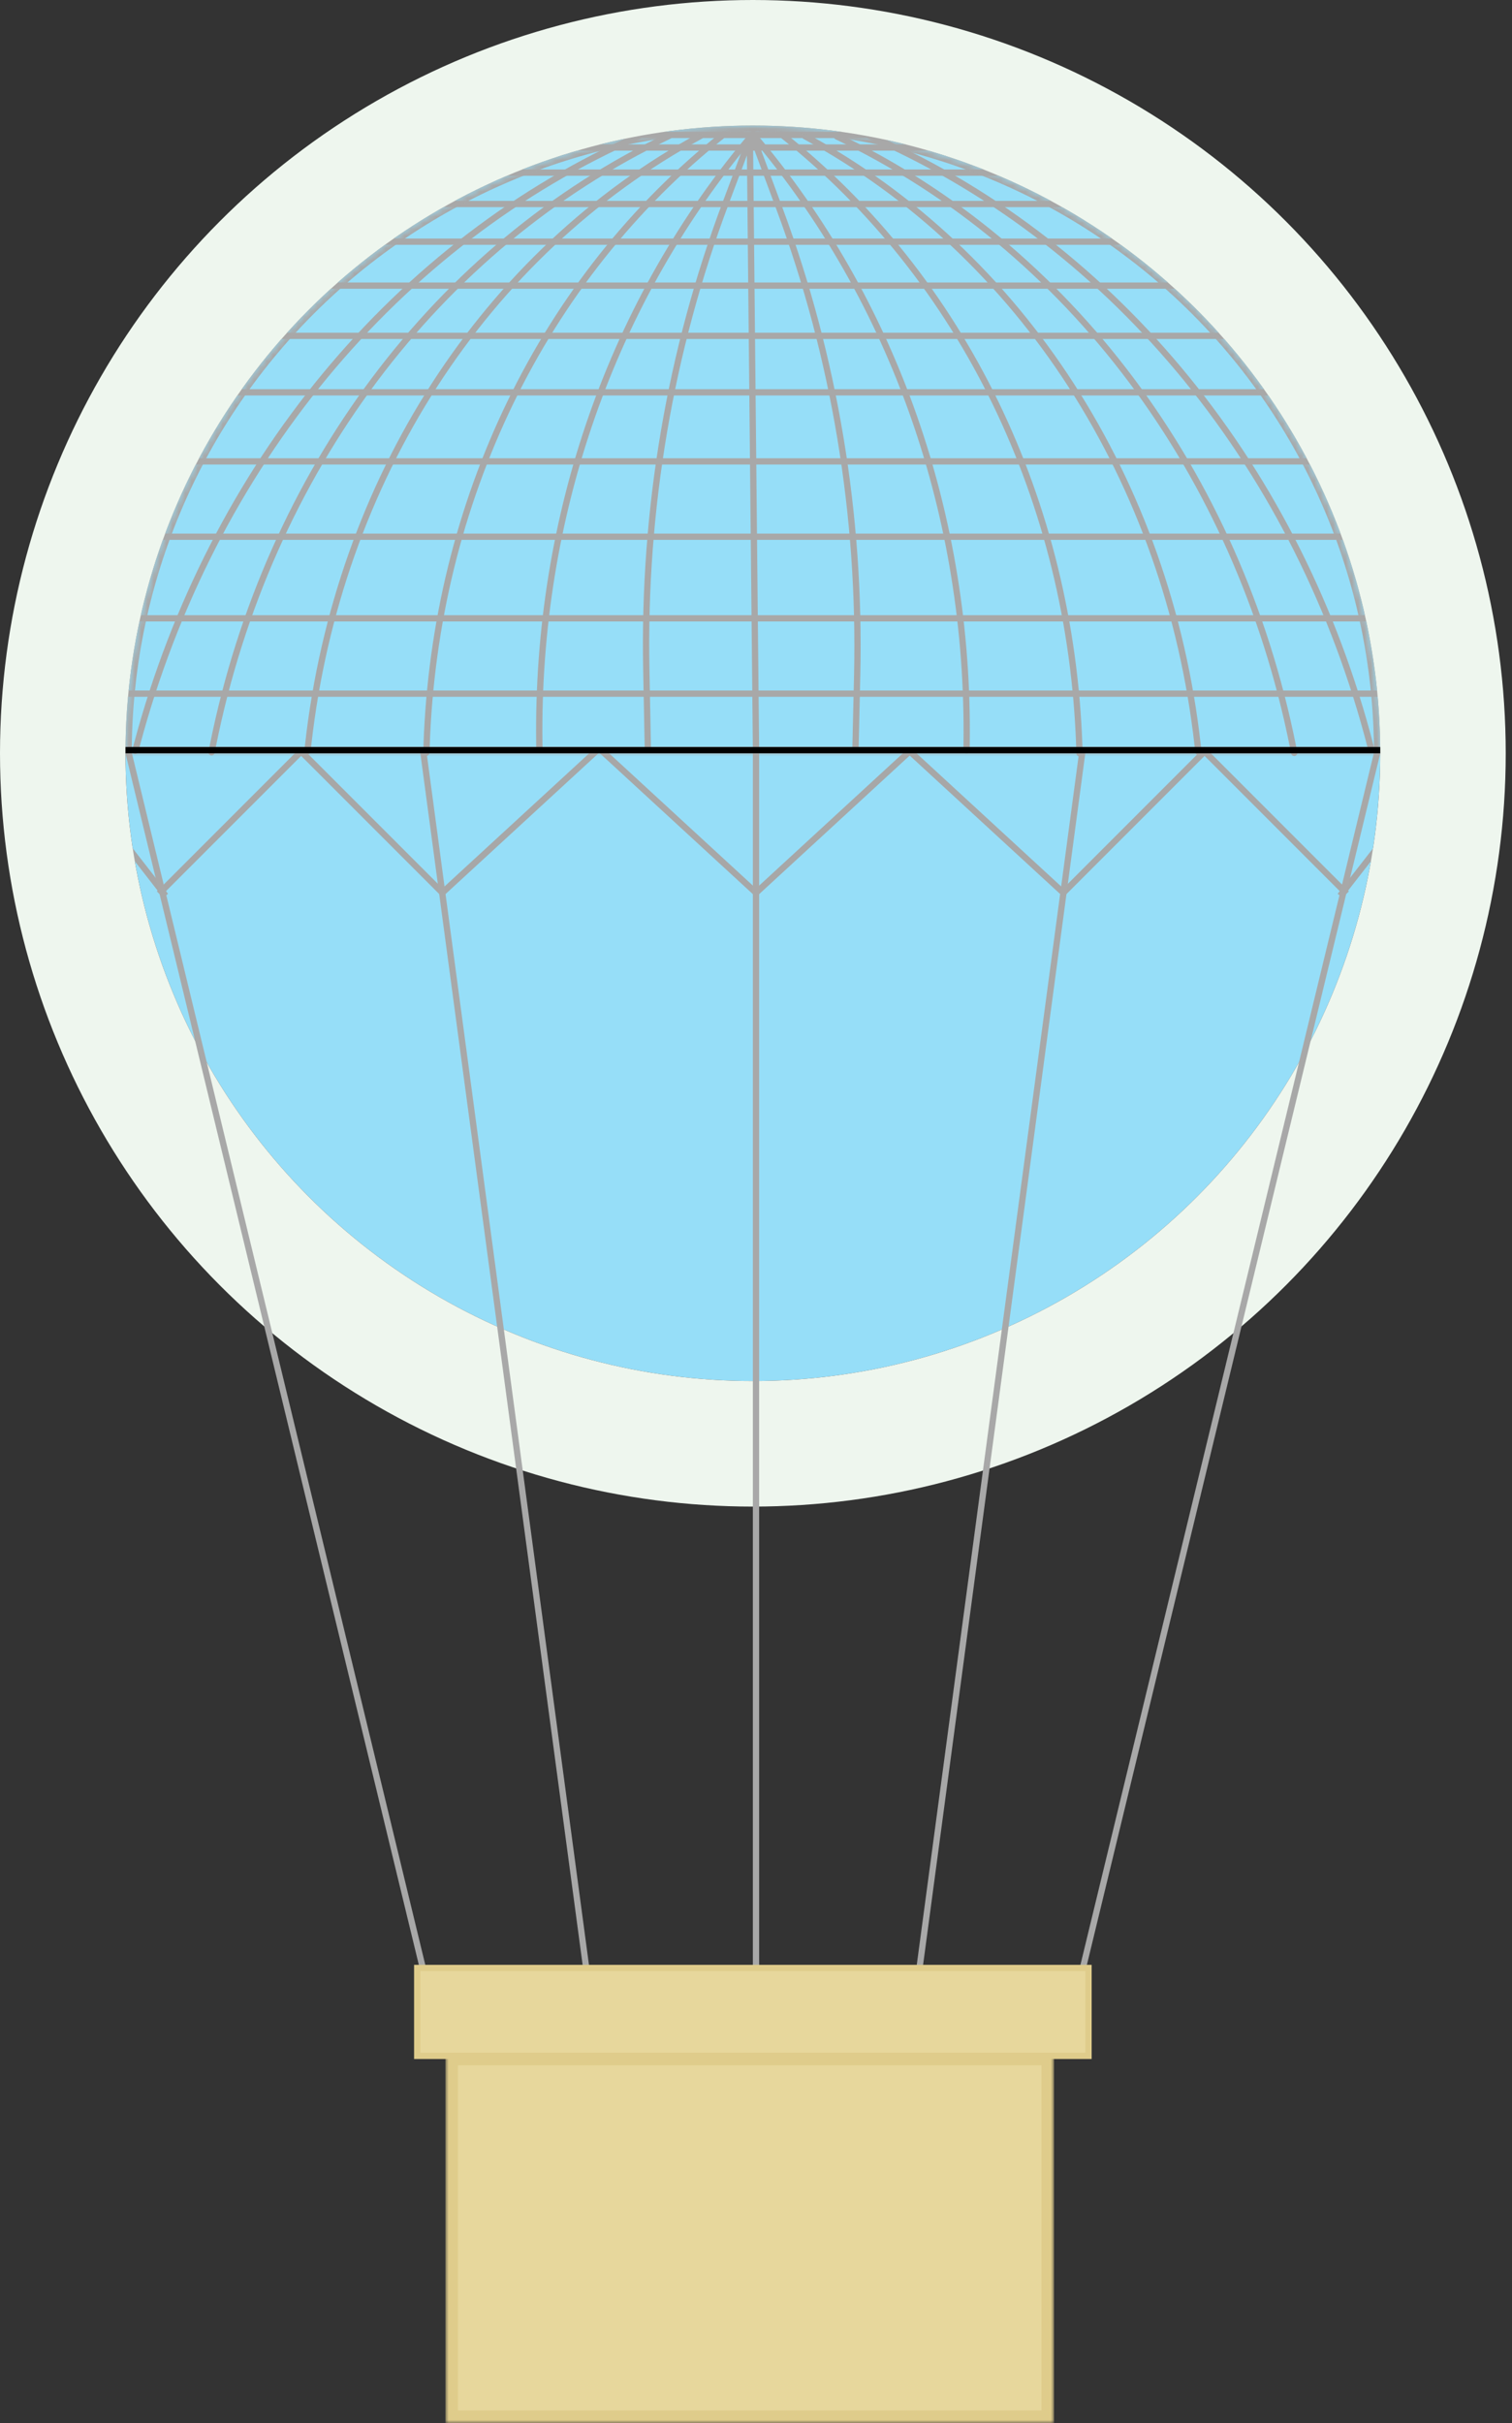 <svg width="241" height="386" viewBox="0 0 241 386" fill="none" xmlns="http://www.w3.org/2000/svg">
<rect x="0" y="0" width="241" height="386" fill="#333333" stroke="none"/>
<circle cx="120" cy="120" r="100" fill="#96DEF8"/>
<line x1="20" y1="119.479" x2="220" y2="119.502" stroke="white"/>
<line x1="20" y1="110.5" x2="220" y2="110.5" stroke="#A8A8A8"/>
<line x1="20" y1="98.5" x2="220" y2="98.5" stroke="#A8A8A8"/>
<line x1="20" y1="85.5" x2="220" y2="85.5" stroke="#A8A8A8"/>
<line x1="20" y1="73.5" x2="220" y2="73.5" stroke="#A8A8A8"/>
<line x1="20" y1="62.5" x2="220" y2="62.5" stroke="#A8A8A8"/>
<line x1="37" y1="53.5" x2="204" y2="53.5" stroke="#A8A8A8"/>
<line x1="37" y1="45.5" x2="204" y2="45.5" stroke="#A8A8A8"/>
<line x1="45" y1="38.5" x2="195" y2="38.5" stroke="#A8A8A8"/>
<line x1="45" y1="32.5" x2="195" y2="32.5" stroke="#A8A8A8"/>
<line x1="60" y1="27.5" x2="176" y2="27.5" stroke="#A8A8A8"/>
<line x1="60" y1="23.5" x2="176" y2="23.5" stroke="#A8A8A8"/>
<line x1="60" y1="21.5" x2="176" y2="21.5" stroke="#A8A8A8"/>
<path d="M138.603 21.642L139.621 22.095C178.074 39.223 207.13 74.931 218.477 119.002V119.002" stroke="#A8A8A8" stroke-linecap="round"/>
<path d="M21.56 119.604L21.874 118.432C33.717 74.238 63.196 38.599 101.966 21.605V21.605" stroke="#A8A8A8" stroke-linecap="round"/>
<path d="M33.72 119.838L33.949 118.698C42.691 75.232 69.642 39.254 106.654 21.643V21.643" stroke="#A8A8A8" stroke-linecap="round"/>
<path d="M49.003 119.675L49.126 118.586C53.858 76.497 77.246 40.264 111.722 21.61V21.61" stroke="#A8A8A8" stroke-linecap="round"/>
<path d="M67.959 119.906L67.994 118.86C69.293 79.865 86.581 44.251 115.267 21.476V21.476" stroke="#A8A8A8" stroke-linecap="round"/>
<path d="M85.977 119.436L85.963 118.419C85.478 82.211 97.592 47.705 120.05 21.32V21.32" stroke="#A8A8A8" stroke-linecap="round"/>
<path d="M103.256 118.996L103.016 106.611C102.521 81.107 106.814 55.902 115.668 32.339L119.621 21.819" stroke="#A8A8A8" stroke-linecap="round"/>
<path d="M120 21.818L124.255 33.279C133.019 56.879 137.216 82.103 136.625 107.609L136.361 118.997" stroke="#A8A8A8" stroke-linecap="round"/>
<path d="M206.291 119.932L206.062 118.793C197.324 75.326 170.385 39.348 133.39 21.738V21.738" stroke="#A8A8A8" stroke-linecap="round"/>
<path d="M191.014 119.769L190.892 118.68C186.162 76.59 162.785 40.358 128.324 21.704V21.704" stroke="#A8A8A8" stroke-linecap="round"/>
<path d="M172.067 120L172.032 118.955C170.733 79.959 153.454 44.346 124.78 21.571V21.571" stroke="#A8A8A8" stroke-linecap="round"/>
<path d="M154.058 119.53L154.071 118.513C154.556 82.305 142.449 47.8 120 21.415V21.415" stroke="#A8A8A8" stroke-linecap="round"/>
<line y1="-0.5" x2="97.258" y2="-0.5" transform="matrix(-0.01 -1 1 -0.013 121 119.378)" stroke="#A8A8A8"/>
<mask id="path-28-inside-1_15_341" fill="white">
<path d="M220 120C220 106.868 217.413 93.864 212.388 81.732C207.362 69.599 199.997 58.575 190.711 49.289C181.425 40.004 170.401 32.638 158.268 27.612C146.136 22.587 133.132 20 120 20C106.868 20 93.864 22.587 81.732 27.612C69.599 32.638 58.575 40.004 49.289 49.289C40.004 58.575 32.638 69.599 27.612 81.732C22.587 93.864 20 106.868 20 120L120 120H220Z"/>
</mask>
<path d="M220 120C220 106.868 217.413 93.864 212.388 81.732C207.362 69.599 199.997 58.575 190.711 49.289C181.425 40.004 170.401 32.638 158.268 27.612C146.136 22.587 133.132 20 120 20C106.868 20 93.864 22.587 81.732 27.612C69.599 32.638 58.575 40.004 49.289 49.289C40.004 58.575 32.638 69.599 27.612 81.732C22.587 93.864 20 106.868 20 120L120 120H220Z" stroke="#A8A8A8" stroke-width="2" mask="url(#path-28-inside-1_15_341)"/>
<line x1="214.646" y1="142.354" x2="191.646" y2="119.354" stroke="#A7A7A7"/>
<line x1="192.354" y1="119.354" x2="169.354" y2="142.354" stroke="#A7A7A7"/>
<line x1="70.646" y1="142.354" x2="47.646" y2="119.354" stroke="#A7A7A7"/>
<line x1="48.354" y1="119.354" x2="25.354" y2="142.354" stroke="#A7A7A7"/>
<line x1="169.661" y1="142.368" x2="144.661" y2="119.368" stroke="#A7A7A7"/>
<line x1="145.339" y1="119.368" x2="120.339" y2="142.368" stroke="#A7A7A7"/>
<line x1="120.663" y1="142.366" x2="95.662" y2="119.368" stroke="#A7A7A7"/>
<line x1="95.341" y1="119.368" x2="70.339" y2="142.366" stroke="#A7A7A7"/>
<line x1="213.605" y1="142.693" x2="220.605" y2="133.693" stroke="#A7A7A7"/>
<line x1="19.395" y1="133.693" x2="26.394" y2="142.694" stroke="#A7A7A7"/>
<circle cx="120" cy="120" r="110" stroke="#EEF6EE" stroke-width="20"/>
<line x1="20.486" y1="119.882" x2="67.486" y2="313.882" stroke="#A8A8A8"/>
<line x1="67.496" y1="119.934" x2="93.496" y2="313.934" stroke="#A8A8A8"/>
<line x1="146.504" y1="313.935" x2="172.493" y2="119.934" stroke="#A8A8A8"/>
<line x1="172.514" y1="313.881" x2="219.519" y2="119.882" stroke="#A8A8A8"/>
<line x1="120.5" y1="120" x2="120.5" y2="314" stroke="#A8A8A8"/>
<line x1="20" y1="119.5" x2="220" y2="119.5" stroke="black"/>
<rect x="66.5" y="313.5" width="107" height="14" fill="#E7D79C" stroke="#DFCC8B"/>
<mask id="path-47-outside-2_15_341" maskUnits="userSpaceOnUse" x="71" y="327" width="97" height="59" fill="black">
<rect fill="white" x="71" y="327" width="97" height="59"/>
<path d="M72 328H167V385H72V328Z"/>
</mask>
<path d="M72 328H167V385H72V328Z" fill="#E7D79C"/>
<path d="M72 328V327H71V328H72ZM167 328H168V327H167V328ZM167 385V386H168V385H167ZM72 385H71V386H72V385ZM72 329H167V327H72V329ZM166 328V385H168V328H166ZM167 384H72V386H167V384ZM73 385V328H71V385H73Z" fill="#DFCC8B" mask="url(#path-47-outside-2_15_341)"/>
</svg>
